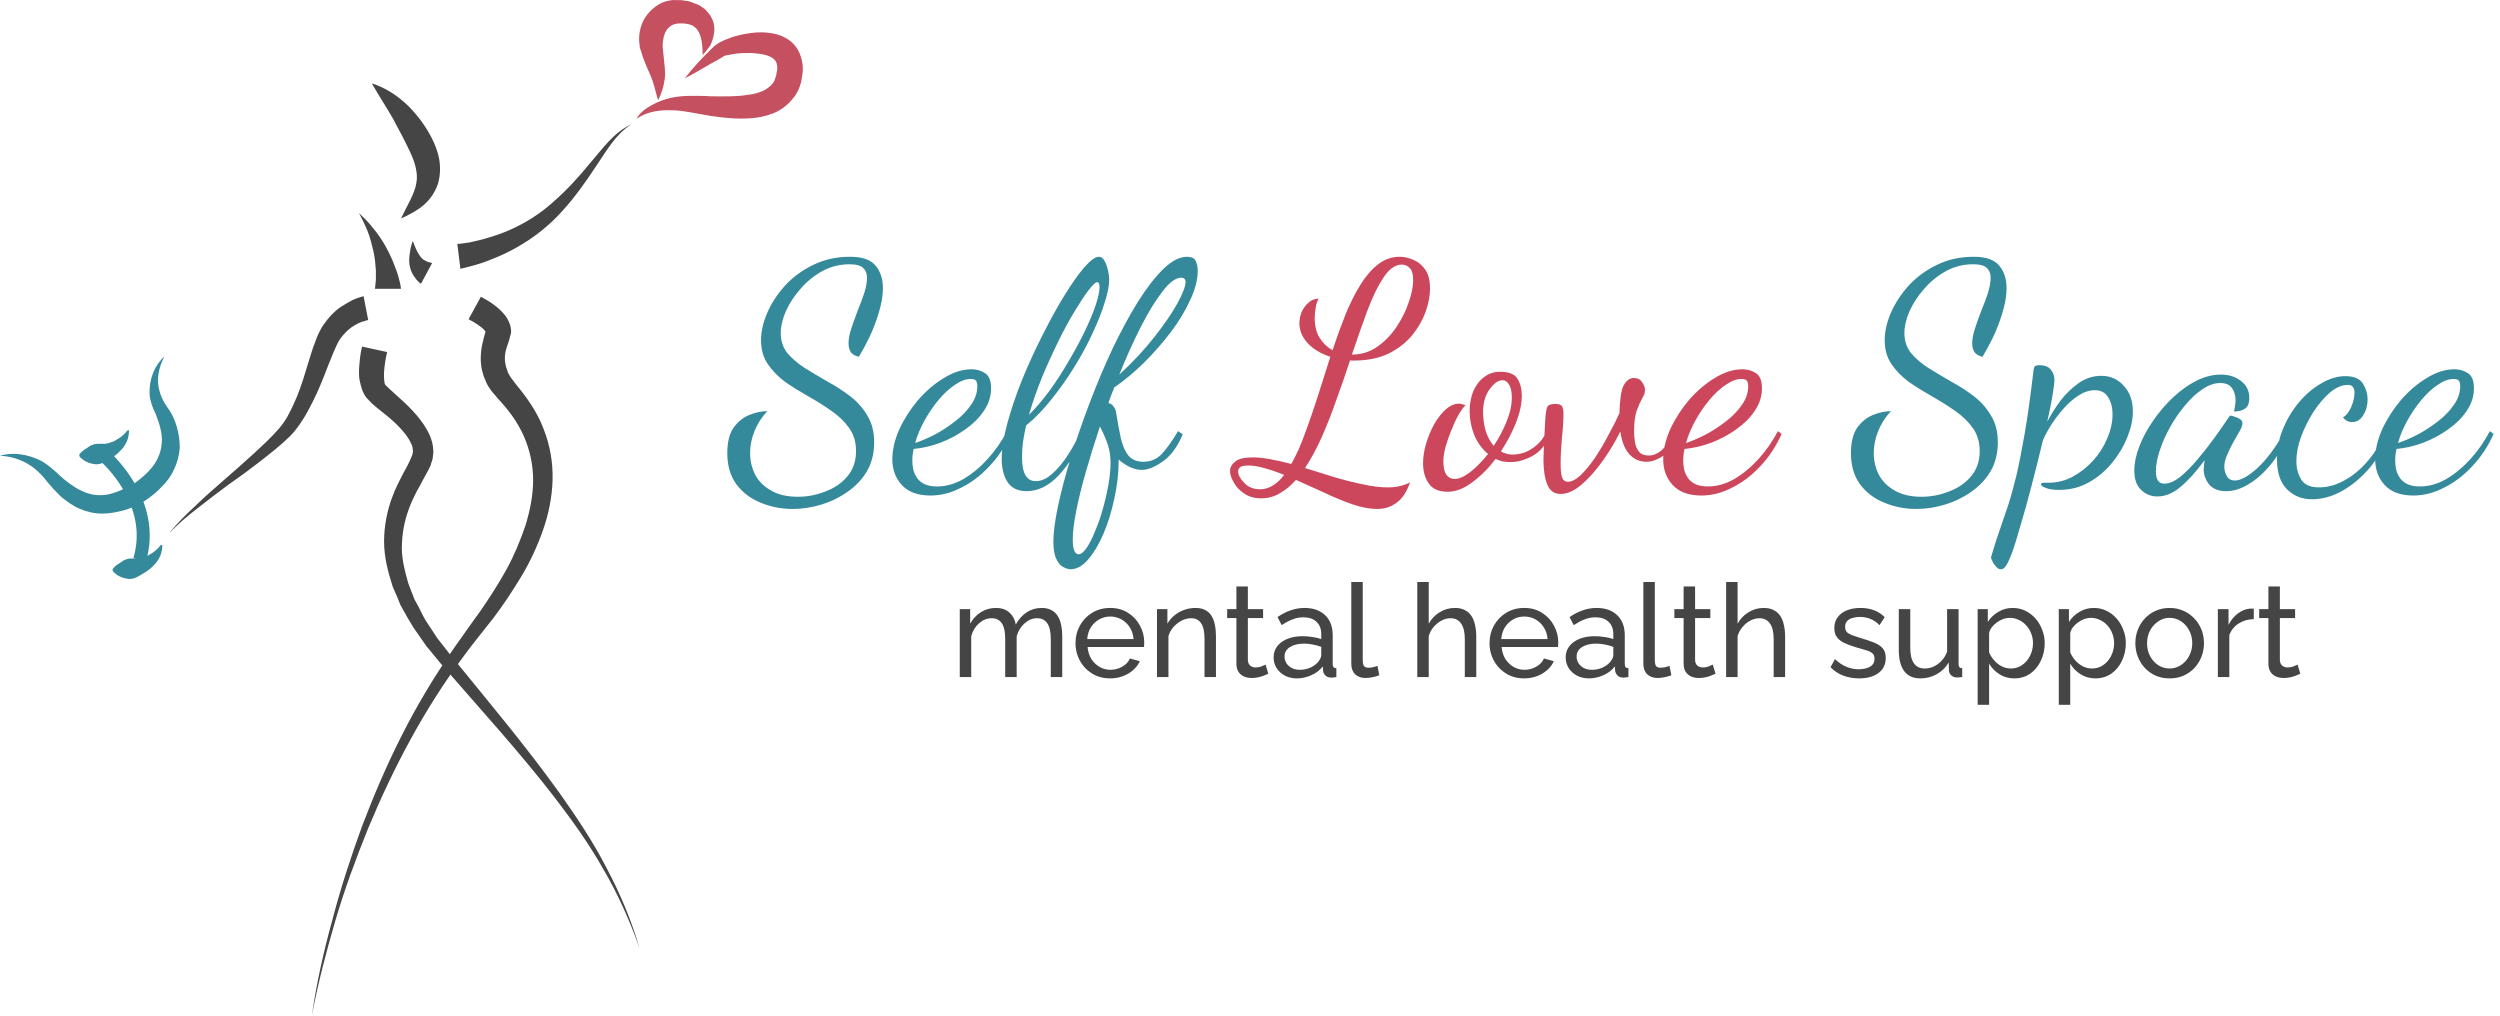 <svg width="192" viewBox="0 0 192 78" fill="none" xmlns="http://www.w3.org/2000/svg">
<path d="M81.58 52H80.7V49.08C80.7 48.533 80.61 48.13 80.43 47.87C80.257 47.61 79.997 47.48 79.65 47.48C79.297 47.48 78.977 47.61 78.69 47.87C78.403 48.123 78.2 48.453 78.08 48.86V52H77.2V49.08C77.2 48.527 77.113 48.123 76.94 47.87C76.767 47.61 76.507 47.48 76.16 47.48C75.813 47.48 75.493 47.607 75.2 47.86C74.913 48.107 74.71 48.437 74.59 48.85V52H73.71V46.78H74.51V47.9C74.723 47.513 75 47.217 75.34 47.01C75.68 46.797 76.063 46.69 76.49 46.69C76.923 46.69 77.27 46.81 77.53 47.05C77.79 47.283 77.95 47.587 78.01 47.96C78.243 47.547 78.527 47.233 78.86 47.02C79.193 46.8 79.573 46.69 80 46.69C80.3 46.69 80.55 46.747 80.75 46.86C80.957 46.967 81.12 47.12 81.24 47.32C81.36 47.513 81.447 47.743 81.5 48.01C81.553 48.277 81.58 48.567 81.58 48.88V52ZM85.258 52.1C84.865 52.1 84.505 52.03 84.178 51.89C83.858 51.743 83.578 51.547 83.338 51.3C83.105 51.047 82.922 50.757 82.788 50.43C82.662 50.103 82.598 49.757 82.598 49.39C82.598 48.897 82.712 48.447 82.938 48.04C83.165 47.633 83.478 47.307 83.878 47.06C84.285 46.813 84.748 46.69 85.268 46.69C85.795 46.69 86.252 46.817 86.638 47.07C87.032 47.317 87.335 47.643 87.548 48.05C87.768 48.45 87.878 48.883 87.878 49.35C87.878 49.417 87.875 49.483 87.868 49.55C87.868 49.61 87.865 49.657 87.858 49.69H83.528C83.555 50.03 83.648 50.333 83.808 50.6C83.975 50.86 84.188 51.067 84.448 51.22C84.708 51.367 84.988 51.44 85.288 51.44C85.608 51.44 85.908 51.36 86.188 51.2C86.475 51.04 86.672 50.83 86.778 50.57L87.538 50.78C87.425 51.033 87.255 51.26 87.028 51.46C86.808 51.66 86.545 51.817 86.238 51.93C85.938 52.043 85.612 52.1 85.258 52.1ZM83.498 49.08H87.058C87.032 48.74 86.935 48.44 86.768 48.18C86.602 47.92 86.388 47.717 86.128 47.57C85.868 47.423 85.582 47.35 85.268 47.35C84.962 47.35 84.678 47.423 84.418 47.57C84.158 47.717 83.945 47.92 83.778 48.18C83.618 48.44 83.525 48.74 83.498 49.08ZM93.386 52H92.507V49.08C92.507 48.527 92.42 48.123 92.246 47.87C92.08 47.61 91.823 47.48 91.477 47.48C91.237 47.48 90.996 47.54 90.757 47.66C90.523 47.78 90.313 47.943 90.126 48.15C89.947 48.35 89.817 48.583 89.737 48.85V52H88.856V46.78H89.656V47.9C89.796 47.653 89.977 47.44 90.197 47.26C90.416 47.08 90.666 46.94 90.947 46.84C91.227 46.74 91.52 46.69 91.826 46.69C92.126 46.69 92.376 46.747 92.576 46.86C92.783 46.967 92.943 47.12 93.056 47.32C93.177 47.513 93.26 47.743 93.306 48.01C93.36 48.277 93.386 48.567 93.386 48.88V52ZM97.406 51.74C97.333 51.773 97.233 51.817 97.106 51.87C96.979 51.923 96.833 51.97 96.666 52.01C96.499 52.05 96.323 52.07 96.136 52.07C95.923 52.07 95.726 52.033 95.546 51.96C95.366 51.88 95.223 51.76 95.116 51.6C95.009 51.433 94.956 51.227 94.956 50.98V47.47H94.246V46.78H94.956V45.04H95.836V46.78H97.006V47.47H95.836V50.71C95.849 50.897 95.913 51.037 96.026 51.13C96.139 51.217 96.273 51.26 96.426 51.26C96.599 51.26 96.759 51.23 96.906 51.17C97.053 51.11 97.149 51.067 97.196 51.04L97.406 51.74ZM97.812 50.49C97.812 50.157 97.905 49.87 98.092 49.63C98.285 49.383 98.548 49.193 98.882 49.06C99.215 48.927 99.602 48.86 100.042 48.86C100.275 48.86 100.522 48.88 100.782 48.92C101.042 48.953 101.272 49.007 101.472 49.08V48.7C101.472 48.3 101.352 47.987 101.112 47.76C100.872 47.527 100.532 47.41 100.092 47.41C99.805 47.41 99.528 47.463 99.262 47.57C99.002 47.67 98.725 47.817 98.432 48.01L98.112 47.39C98.452 47.157 98.792 46.983 99.132 46.87C99.472 46.75 99.825 46.69 100.192 46.69C100.858 46.69 101.385 46.877 101.772 47.25C102.158 47.617 102.352 48.13 102.352 48.79V51C102.352 51.107 102.372 51.187 102.412 51.24C102.458 51.287 102.532 51.313 102.632 51.32V52C102.545 52.013 102.468 52.023 102.402 52.03C102.342 52.037 102.292 52.04 102.252 52.04C102.045 52.04 101.888 51.983 101.782 51.87C101.682 51.757 101.625 51.637 101.612 51.51L101.592 51.18C101.365 51.473 101.068 51.7 100.702 51.86C100.335 52.02 99.972 52.1 99.612 52.1C99.265 52.1 98.955 52.03 98.682 51.89C98.408 51.743 98.195 51.55 98.042 51.31C97.888 51.063 97.812 50.79 97.812 50.49ZM101.212 50.86C101.292 50.767 101.355 50.673 101.402 50.58C101.448 50.48 101.472 50.397 101.472 50.33V49.68C101.265 49.6 101.048 49.54 100.822 49.5C100.595 49.453 100.372 49.43 100.152 49.43C99.705 49.43 99.342 49.52 99.062 49.7C98.788 49.873 98.652 50.113 98.652 50.42C98.652 50.587 98.695 50.75 98.782 50.91C98.875 51.063 99.008 51.19 99.182 51.29C99.362 51.39 99.582 51.44 99.842 51.44C100.115 51.44 100.375 51.387 100.622 51.28C100.868 51.167 101.065 51.027 101.212 50.86ZM103.779 44.7H104.659V50.65C104.659 50.937 104.699 51.113 104.779 51.18C104.859 51.247 104.955 51.28 105.069 51.28C105.209 51.28 105.342 51.267 105.469 51.24C105.595 51.207 105.702 51.173 105.789 51.14L105.929 51.86C105.782 51.92 105.609 51.97 105.409 52.01C105.209 52.05 105.032 52.07 104.879 52.07C104.539 52.07 104.269 51.973 104.069 51.78C103.875 51.587 103.779 51.317 103.779 50.97V44.7ZM113.377 52H112.497V49.08C112.497 48.547 112.4 48.147 112.207 47.88C112.02 47.613 111.75 47.48 111.397 47.48C111.17 47.48 110.94 47.54 110.707 47.66C110.48 47.78 110.28 47.943 110.107 48.15C109.933 48.35 109.807 48.583 109.727 48.85V52H108.847V44.7H109.727V47.9C109.933 47.527 110.213 47.233 110.567 47.02C110.927 46.8 111.313 46.69 111.727 46.69C112.04 46.69 112.3 46.747 112.507 46.86C112.72 46.967 112.89 47.12 113.017 47.32C113.143 47.52 113.233 47.753 113.287 48.02C113.347 48.28 113.377 48.567 113.377 48.88V52ZM117.055 52.1C116.662 52.1 116.302 52.03 115.975 51.89C115.655 51.743 115.375 51.547 115.135 51.3C114.902 51.047 114.718 50.757 114.585 50.43C114.458 50.103 114.395 49.757 114.395 49.39C114.395 48.897 114.508 48.447 114.735 48.04C114.962 47.633 115.275 47.307 115.675 47.06C116.082 46.813 116.545 46.69 117.065 46.69C117.592 46.69 118.048 46.817 118.435 47.07C118.828 47.317 119.132 47.643 119.345 48.05C119.565 48.45 119.675 48.883 119.675 49.35C119.675 49.417 119.672 49.483 119.665 49.55C119.665 49.61 119.662 49.657 119.655 49.69H115.325C115.352 50.03 115.445 50.333 115.605 50.6C115.772 50.86 115.985 51.067 116.245 51.22C116.505 51.367 116.785 51.44 117.085 51.44C117.405 51.44 117.705 51.36 117.985 51.2C118.272 51.04 118.468 50.83 118.575 50.57L119.335 50.78C119.222 51.033 119.052 51.26 118.825 51.46C118.605 51.66 118.342 51.817 118.035 51.93C117.735 52.043 117.408 52.1 117.055 52.1ZM115.295 49.08H118.855C118.828 48.74 118.732 48.44 118.565 48.18C118.398 47.92 118.185 47.717 117.925 47.57C117.665 47.423 117.378 47.35 117.065 47.35C116.758 47.35 116.475 47.423 116.215 47.57C115.955 47.717 115.742 47.92 115.575 48.18C115.415 48.44 115.322 48.74 115.295 49.08ZM120.243 50.49C120.243 50.157 120.337 49.87 120.523 49.63C120.717 49.383 120.98 49.193 121.313 49.06C121.647 48.927 122.033 48.86 122.473 48.86C122.707 48.86 122.953 48.88 123.213 48.92C123.473 48.953 123.703 49.007 123.903 49.08V48.7C123.903 48.3 123.783 47.987 123.543 47.76C123.303 47.527 122.963 47.41 122.523 47.41C122.237 47.41 121.96 47.463 121.693 47.57C121.433 47.67 121.157 47.817 120.863 48.01L120.543 47.39C120.883 47.157 121.223 46.983 121.563 46.87C121.903 46.75 122.257 46.69 122.623 46.69C123.29 46.69 123.817 46.877 124.203 47.25C124.59 47.617 124.783 48.13 124.783 48.79V51C124.783 51.107 124.803 51.187 124.843 51.24C124.89 51.287 124.963 51.313 125.063 51.32V52C124.977 52.013 124.9 52.023 124.833 52.03C124.773 52.037 124.723 52.04 124.683 52.04C124.477 52.04 124.32 51.983 124.213 51.87C124.113 51.757 124.057 51.637 124.043 51.51L124.023 51.18C123.797 51.473 123.5 51.7 123.133 51.86C122.767 52.02 122.403 52.1 122.043 52.1C121.697 52.1 121.387 52.03 121.113 51.89C120.84 51.743 120.627 51.55 120.473 51.31C120.32 51.063 120.243 50.79 120.243 50.49ZM123.643 50.86C123.723 50.767 123.787 50.673 123.833 50.58C123.88 50.48 123.903 50.397 123.903 50.33V49.68C123.697 49.6 123.48 49.54 123.253 49.5C123.027 49.453 122.803 49.43 122.583 49.43C122.137 49.43 121.773 49.52 121.493 49.7C121.22 49.873 121.083 50.113 121.083 50.42C121.083 50.587 121.127 50.75 121.213 50.91C121.307 51.063 121.44 51.19 121.613 51.29C121.793 51.39 122.013 51.44 122.273 51.44C122.547 51.44 122.807 51.387 123.053 51.28C123.3 51.167 123.497 51.027 123.643 50.86ZM126.21 44.7H127.09V50.65C127.09 50.937 127.13 51.113 127.21 51.18C127.29 51.247 127.387 51.28 127.5 51.28C127.64 51.28 127.774 51.267 127.9 51.24C128.027 51.207 128.134 51.173 128.22 51.14L128.36 51.86C128.214 51.92 128.04 51.97 127.84 52.01C127.64 52.05 127.464 52.07 127.31 52.07C126.97 52.07 126.7 51.973 126.5 51.78C126.307 51.587 126.21 51.317 126.21 50.97V44.7ZM131.752 51.74C131.678 51.773 131.578 51.817 131.452 51.87C131.325 51.923 131.178 51.97 131.012 52.01C130.845 52.05 130.668 52.07 130.482 52.07C130.268 52.07 130.072 52.033 129.892 51.96C129.712 51.88 129.568 51.76 129.462 51.6C129.355 51.433 129.302 51.227 129.302 50.98V47.47H128.592V46.78H129.302V45.04H130.182V46.78H131.352V47.47H130.182V50.71C130.195 50.897 130.258 51.037 130.372 51.13C130.485 51.217 130.618 51.26 130.772 51.26C130.945 51.26 131.105 51.23 131.252 51.17C131.398 51.11 131.495 51.067 131.542 51.04L131.752 51.74ZM137.097 52H136.217V49.08C136.217 48.547 136.121 48.147 135.927 47.88C135.741 47.613 135.471 47.48 135.117 47.48C134.891 47.48 134.661 47.54 134.427 47.66C134.201 47.78 134.001 47.943 133.827 48.15C133.654 48.35 133.527 48.583 133.447 48.85V52H132.567V44.7H133.447V47.9C133.654 47.527 133.934 47.233 134.287 47.02C134.647 46.8 135.034 46.69 135.447 46.69C135.761 46.69 136.021 46.747 136.227 46.86C136.441 46.967 136.611 47.12 136.737 47.32C136.864 47.52 136.954 47.753 137.007 48.02C137.067 48.28 137.097 48.567 137.097 48.88V52ZM142.785 52.1C142.352 52.1 141.945 52.03 141.565 51.89C141.185 51.743 140.858 51.527 140.585 51.24L140.925 50.62C141.225 50.9 141.525 51.1 141.825 51.22C142.125 51.34 142.432 51.4 142.745 51.4C143.105 51.4 143.398 51.333 143.625 51.2C143.852 51.06 143.965 50.857 143.965 50.59C143.965 50.397 143.905 50.253 143.785 50.16C143.672 50.067 143.508 49.99 143.295 49.93C143.082 49.863 142.828 49.79 142.535 49.71C142.175 49.603 141.872 49.49 141.625 49.37C141.378 49.25 141.192 49.1 141.065 48.92C140.938 48.74 140.875 48.513 140.875 48.24C140.875 47.907 140.962 47.627 141.135 47.4C141.308 47.167 141.545 46.99 141.845 46.87C142.152 46.75 142.498 46.69 142.885 46.69C143.272 46.69 143.622 46.75 143.935 46.87C144.248 46.99 144.518 47.167 144.745 47.4L144.345 48.01C144.138 47.797 143.912 47.64 143.665 47.54C143.418 47.433 143.142 47.38 142.835 47.38C142.655 47.38 142.478 47.403 142.305 47.45C142.132 47.49 141.988 47.567 141.875 47.68C141.762 47.787 141.705 47.94 141.705 48.14C141.705 48.307 141.748 48.44 141.835 48.54C141.928 48.633 142.062 48.713 142.235 48.78C142.415 48.847 142.632 48.92 142.885 49C143.278 49.113 143.618 49.227 143.905 49.34C144.198 49.453 144.425 49.6 144.585 49.78C144.745 49.96 144.825 50.21 144.825 50.53C144.825 51.023 144.638 51.41 144.265 51.69C143.892 51.963 143.398 52.1 142.785 52.1ZM145.828 49.91V46.78H146.708V49.74C146.708 50.273 146.801 50.673 146.988 50.94C147.175 51.207 147.451 51.34 147.818 51.34C148.058 51.34 148.288 51.29 148.508 51.19C148.735 51.083 148.938 50.933 149.118 50.74C149.298 50.547 149.438 50.317 149.538 50.05V46.78H150.418V51C150.418 51.107 150.438 51.187 150.478 51.24C150.525 51.287 150.598 51.313 150.698 51.32V52C150.598 52.013 150.518 52.02 150.458 52.02C150.405 52.027 150.351 52.03 150.298 52.03C150.131 52.03 149.988 51.98 149.868 51.88C149.748 51.773 149.685 51.643 149.678 51.49L149.658 50.88C149.431 51.267 149.125 51.567 148.738 51.78C148.358 51.993 147.941 52.1 147.488 52.1C146.941 52.1 146.528 51.917 146.248 51.55C145.968 51.177 145.828 50.63 145.828 49.91ZM154.694 52.1C154.267 52.1 153.887 51.993 153.554 51.78C153.22 51.567 152.957 51.297 152.764 50.97V54.13H151.884V46.78H152.664V47.76C152.87 47.44 153.14 47.183 153.474 46.99C153.807 46.79 154.17 46.69 154.564 46.69C154.924 46.69 155.254 46.763 155.554 46.91C155.854 47.057 156.114 47.257 156.334 47.51C156.554 47.763 156.724 48.053 156.844 48.38C156.97 48.7 157.034 49.037 157.034 49.39C157.034 49.883 156.934 50.337 156.734 50.75C156.54 51.163 156.267 51.493 155.914 51.74C155.56 51.98 155.154 52.1 154.694 52.1ZM154.424 51.34C154.684 51.34 154.917 51.287 155.124 51.18C155.337 51.067 155.517 50.92 155.664 50.74C155.817 50.553 155.934 50.343 156.014 50.11C156.094 49.877 156.134 49.637 156.134 49.39C156.134 49.13 156.087 48.883 155.994 48.65C155.907 48.417 155.78 48.21 155.614 48.03C155.454 47.85 155.264 47.71 155.044 47.61C154.83 47.503 154.597 47.45 154.344 47.45C154.184 47.45 154.017 47.48 153.844 47.54C153.677 47.6 153.517 47.687 153.364 47.8C153.21 47.907 153.08 48.03 152.974 48.17C152.867 48.31 152.797 48.46 152.764 48.62V50.11C152.864 50.337 152.997 50.543 153.164 50.73C153.33 50.917 153.524 51.067 153.744 51.18C153.964 51.287 154.19 51.34 154.424 51.34ZM160.924 52.1C160.498 52.1 160.118 51.993 159.784 51.78C159.451 51.567 159.188 51.297 158.994 50.97V54.13H158.114V46.78H158.894V47.76C159.101 47.44 159.371 47.183 159.704 46.99C160.038 46.79 160.401 46.69 160.794 46.69C161.154 46.69 161.484 46.763 161.784 46.91C162.084 47.057 162.344 47.257 162.564 47.51C162.784 47.763 162.954 48.053 163.074 48.38C163.201 48.7 163.264 49.037 163.264 49.39C163.264 49.883 163.164 50.337 162.964 50.75C162.771 51.163 162.498 51.493 162.144 51.74C161.791 51.98 161.384 52.1 160.924 52.1ZM160.654 51.34C160.914 51.34 161.148 51.287 161.354 51.18C161.568 51.067 161.748 50.92 161.894 50.74C162.048 50.553 162.164 50.343 162.244 50.11C162.324 49.877 162.364 49.637 162.364 49.39C162.364 49.13 162.318 48.883 162.224 48.65C162.138 48.417 162.011 48.21 161.844 48.03C161.684 47.85 161.494 47.71 161.274 47.61C161.061 47.503 160.828 47.45 160.574 47.45C160.414 47.45 160.248 47.48 160.074 47.54C159.908 47.6 159.748 47.687 159.594 47.8C159.441 47.907 159.311 48.03 159.204 48.17C159.098 48.31 159.028 48.46 158.994 48.62V50.11C159.094 50.337 159.228 50.543 159.394 50.73C159.561 50.917 159.754 51.067 159.974 51.18C160.194 51.287 160.421 51.34 160.654 51.34ZM166.625 52.1C166.231 52.1 165.875 52.03 165.555 51.89C165.235 51.743 164.958 51.547 164.725 51.3C164.491 51.047 164.311 50.757 164.185 50.43C164.058 50.103 163.995 49.76 163.995 49.4C163.995 49.033 164.058 48.687 164.185 48.36C164.311 48.033 164.491 47.747 164.725 47.5C164.958 47.247 165.235 47.05 165.555 46.91C165.881 46.763 166.238 46.69 166.625 46.69C167.018 46.69 167.375 46.763 167.695 46.91C168.015 47.05 168.291 47.247 168.525 47.5C168.765 47.747 168.948 48.033 169.075 48.36C169.201 48.687 169.265 49.033 169.265 49.4C169.265 49.76 169.201 50.103 169.075 50.43C168.948 50.757 168.768 51.047 168.535 51.3C168.301 51.547 168.021 51.743 167.695 51.89C167.375 52.03 167.018 52.1 166.625 52.1ZM164.895 49.41C164.895 49.77 164.971 50.097 165.125 50.39C165.285 50.683 165.495 50.917 165.755 51.09C166.015 51.257 166.305 51.34 166.625 51.34C166.945 51.34 167.235 51.253 167.495 51.08C167.761 50.907 167.971 50.673 168.125 50.38C168.285 50.08 168.365 49.75 168.365 49.39C168.365 49.03 168.285 48.703 168.125 48.41C167.971 48.117 167.761 47.883 167.495 47.71C167.235 47.537 166.945 47.45 166.625 47.45C166.305 47.45 166.015 47.54 165.755 47.72C165.495 47.893 165.285 48.127 165.125 48.42C164.971 48.713 164.895 49.043 164.895 49.41ZM173.091 47.55C172.651 47.557 172.261 47.67 171.921 47.89C171.588 48.103 171.351 48.4 171.211 48.78V52H170.331V46.78H171.151V47.99C171.331 47.63 171.568 47.34 171.861 47.12C172.161 46.893 172.474 46.767 172.801 46.74C172.868 46.74 172.924 46.74 172.971 46.74C173.018 46.74 173.058 46.743 173.091 46.75V47.55ZM176.664 51.74C176.591 51.773 176.491 51.817 176.364 51.87C176.237 51.923 176.091 51.97 175.924 52.01C175.757 52.05 175.581 52.07 175.394 52.07C175.181 52.07 174.984 52.033 174.804 51.96C174.624 51.88 174.481 51.76 174.374 51.6C174.267 51.433 174.214 51.227 174.214 50.98V47.47H173.504V46.78H174.214V45.04H175.094V46.78H176.264V47.47H175.094V50.71C175.107 50.897 175.171 51.037 175.284 51.13C175.397 51.217 175.531 51.26 175.684 51.26C175.857 51.26 176.017 51.23 176.164 51.17C176.311 51.11 176.407 51.067 176.454 51.04L176.664 51.74Z" fill="#454545"/>
<path d="M60.872 39.088C60.008 39.088 59.192 38.928 58.424 38.608C57.656 38.304 57.032 37.832 56.552 37.192C56.088 36.552 55.856 35.752 55.856 34.792C55.856 33.96 56.016 33.312 56.336 32.848C56.672 32.384 57.08 32.056 57.56 31.864C58.04 31.672 58.496 31.576 58.928 31.576C58.496 32.04 58.168 32.552 57.944 33.112C57.72 33.672 57.608 34.232 57.608 34.792C57.608 35.384 57.736 35.936 57.992 36.448C58.264 36.96 58.672 37.368 59.216 37.672C59.76 37.992 60.448 38.152 61.28 38.152C62 38.152 62.704 38.016 63.392 37.744C64.08 37.488 64.64 37.104 65.072 36.592C65.52 36.064 65.744 35.416 65.744 34.648C65.744 33.96 65.568 33.368 65.216 32.872C64.864 32.376 64.408 31.936 63.848 31.552C63.304 31.168 62.72 30.8 62.096 30.448C61.472 30.096 60.88 29.728 60.32 29.344C59.776 28.944 59.328 28.488 58.976 27.976C58.624 27.464 58.448 26.848 58.448 26.128C58.448 25.456 58.608 24.752 58.928 24.016C59.248 23.28 59.704 22.584 60.296 21.928C60.904 21.272 61.624 20.744 62.456 20.344C63.304 19.928 64.248 19.72 65.288 19.72C66.232 19.72 66.888 19.952 67.256 20.416C67.624 20.864 67.808 21.432 67.808 22.12C67.808 22.696 67.704 23.32 67.496 23.992C67.304 24.648 67.064 25.28 66.776 25.888C66.488 26.48 66.216 26.984 65.96 27.4C65.672 27.336 65.464 27.216 65.336 27.04C65.224 26.848 65.168 26.624 65.168 26.368C65.168 26.032 65.24 25.648 65.384 25.216C65.528 24.784 65.688 24.336 65.864 23.872C66.056 23.408 66.224 22.96 66.368 22.528C66.512 22.08 66.584 21.68 66.584 21.328C66.584 21.008 66.488 20.76 66.296 20.584C66.104 20.392 65.752 20.296 65.24 20.296C64.488 20.296 63.792 20.472 63.152 20.824C62.512 21.176 61.952 21.632 61.472 22.192C60.992 22.736 60.616 23.312 60.344 23.92C60.088 24.528 59.96 25.08 59.96 25.576C59.96 26.168 60.128 26.68 60.464 27.112C60.816 27.528 61.264 27.912 61.808 28.264C62.352 28.6 62.928 28.944 63.536 29.296C64.16 29.632 64.744 30.008 65.288 30.424C65.832 30.84 66.272 31.336 66.608 31.912C66.96 32.472 67.136 33.16 67.136 33.976C67.136 34.808 66.952 35.544 66.584 36.184C66.216 36.808 65.72 37.336 65.096 37.768C64.488 38.2 63.816 38.528 63.08 38.752C62.344 38.976 61.608 39.088 60.872 39.088ZM71.459 38.056C70.483 38.056 69.747 37.784 69.251 37.24C68.771 36.712 68.531 36.056 68.531 35.272C68.531 34.552 68.707 33.792 69.059 32.992C69.427 32.192 69.907 31.44 70.499 30.736C71.107 30.032 71.771 29.464 72.491 29.032C73.211 28.584 73.923 28.36 74.627 28.36C74.995 28.36 75.331 28.456 75.635 28.648C75.955 28.84 76.115 29.232 76.115 29.824C76.115 30.432 75.931 31.008 75.563 31.552C75.211 32.08 74.739 32.552 74.147 32.968C73.571 33.384 72.931 33.728 72.227 34C71.539 34.256 70.851 34.416 70.163 34.48C70.131 34.64 70.107 34.792 70.091 34.936C70.075 35.08 70.067 35.216 70.067 35.344C70.067 35.584 70.091 35.824 70.139 36.064C70.203 36.304 70.307 36.528 70.451 36.736C70.595 36.928 70.787 37.08 71.027 37.192C71.283 37.304 71.595 37.36 71.963 37.36C72.651 37.36 73.331 37.168 74.003 36.784C74.675 36.384 75.299 35.864 75.875 35.224C76.451 34.584 76.939 33.88 77.339 33.112L77.627 33.328C77.195 34.288 76.643 35.12 75.971 35.824C75.315 36.528 74.595 37.072 73.811 37.456C73.043 37.856 72.259 38.056 71.459 38.056ZM70.283 34.024C70.715 33.88 71.203 33.672 71.747 33.4C72.291 33.112 72.811 32.776 73.307 32.392C73.819 32.008 74.235 31.584 74.555 31.12C74.891 30.656 75.059 30.168 75.059 29.656C75.059 29.48 75.027 29.344 74.963 29.248C74.899 29.152 74.763 29.104 74.555 29.104C74.171 29.104 73.763 29.256 73.331 29.56C72.899 29.848 72.483 30.232 72.083 30.712C71.683 31.192 71.323 31.72 71.003 32.296C70.683 32.872 70.443 33.448 70.283 34.024ZM78.851 37.72C78.163 37.72 77.667 37.48 77.363 37C77.075 36.536 76.931 35.952 76.931 35.248C76.931 34.48 77.075 33.568 77.363 32.512C77.651 31.456 78.027 30.344 78.491 29.176C78.971 28.008 79.491 26.872 80.051 25.768C80.611 24.648 81.171 23.632 81.731 22.72C82.291 21.808 82.803 21.08 83.267 20.536C83.747 19.992 84.123 19.72 84.395 19.72C84.571 19.72 84.715 19.824 84.827 20.032C84.939 20.224 85.027 20.464 85.091 20.752C85.155 21.024 85.187 21.272 85.187 21.496C85.187 21.928 85.075 22.496 84.851 23.2C84.643 23.888 84.339 24.664 83.939 25.528C83.555 26.376 83.091 27.24 82.547 28.12C82.019 28.984 81.435 29.816 80.795 30.616C80.171 31.416 79.507 32.104 78.803 32.68C78.707 33.112 78.627 33.536 78.563 33.952C78.515 34.352 78.491 34.736 78.491 35.104C78.491 35.728 78.579 36.192 78.755 36.496C78.931 36.8 79.195 36.952 79.547 36.952C79.979 36.952 80.403 36.76 80.819 36.376C81.251 35.992 81.651 35.512 82.019 34.936C82.403 34.344 82.731 33.736 83.003 33.112L83.363 33.304C82.723 34.664 82.027 35.744 81.275 36.544C80.523 37.328 79.715 37.72 78.851 37.72ZM79.019 31.864C79.579 31.304 80.123 30.664 80.651 29.944C81.179 29.208 81.667 28.448 82.115 27.664C82.579 26.88 82.987 26.12 83.339 25.384C83.691 24.648 83.963 23.992 84.155 23.416C84.347 22.824 84.443 22.368 84.443 22.048C84.443 21.888 84.419 21.784 84.371 21.736C84.339 21.688 84.307 21.664 84.275 21.664C84.147 21.664 83.923 21.872 83.603 22.288C83.299 22.688 82.939 23.232 82.523 23.92C82.107 24.608 81.683 25.392 81.251 26.272C80.819 27.152 80.403 28.072 80.003 29.032C79.619 29.992 79.291 30.936 79.019 31.864ZM82.219 43.72C82.059 43.72 81.875 43.664 81.667 43.552C81.459 43.456 81.283 43.256 81.139 42.952C80.979 42.648 80.899 42.2 80.899 41.608C80.899 40.904 81.019 39.984 81.259 38.848C81.499 37.728 81.827 36.488 82.243 35.128C82.659 33.768 83.139 32.376 83.683 30.952C84.227 29.512 84.811 28.128 85.435 26.8C86.075 25.456 86.723 24.256 87.379 23.2C88.051 22.128 88.707 21.28 89.347 20.656C89.987 20.032 90.595 19.72 91.171 19.72C91.507 19.72 91.723 19.824 91.819 20.032C91.931 20.24 91.987 20.488 91.987 20.776C91.987 21.464 91.795 22.216 91.411 23.032C91.043 23.848 90.547 24.672 89.923 25.504C89.299 26.32 88.611 27.104 87.859 27.856C87.107 28.592 86.347 29.224 85.579 29.752C85.499 29.944 85.419 30.144 85.339 30.352C85.275 30.544 85.203 30.744 85.123 30.952C85.299 30.984 85.435 31.08 85.531 31.24C85.643 31.384 85.707 31.544 85.723 31.72C85.835 32.44 85.955 33.088 86.083 33.664C86.211 34.224 86.403 34.664 86.659 34.984C86.931 35.304 87.315 35.464 87.811 35.464C88.371 35.464 88.843 35.264 89.227 34.864C89.611 34.448 90.027 33.864 90.475 33.112L90.835 33.352C90.435 34.312 89.923 35.008 89.299 35.44C88.691 35.872 88.155 36.088 87.691 36.088C87.403 36.088 87.099 36.016 86.779 35.872C86.475 35.728 86.187 35.536 85.915 35.296C85.915 36.304 85.803 37.304 85.579 38.296C85.371 39.288 85.091 40.192 84.739 41.008C84.387 41.824 83.995 42.48 83.563 42.976C83.131 43.472 82.683 43.72 82.219 43.72ZM82.843 42.568C83.019 42.568 83.219 42.408 83.443 42.088C83.667 41.768 83.883 41.344 84.091 40.816C84.315 40.304 84.515 39.736 84.691 39.112C84.867 38.488 85.011 37.864 85.123 37.24C85.235 36.616 85.291 36.056 85.291 35.56C85.291 35.064 85.227 34.616 85.099 34.216C84.971 33.8 84.763 33.312 84.475 32.752C84.075 33.952 83.715 35.112 83.395 36.232C83.075 37.352 82.827 38.36 82.651 39.256C82.475 40.152 82.387 40.872 82.387 41.416C82.387 42.184 82.539 42.568 82.843 42.568ZM85.963 28.768C87.003 27.808 87.899 26.848 88.651 25.888C89.419 24.912 90.011 24.048 90.427 23.296C90.843 22.528 91.051 21.984 91.051 21.664C91.051 21.44 90.939 21.328 90.715 21.328C90.299 21.328 89.827 21.672 89.299 22.36C88.771 23.032 88.219 23.928 87.643 25.048C87.067 26.168 86.507 27.408 85.963 28.768ZM147.169 39.088C146.305 39.088 145.489 38.928 144.721 38.608C143.953 38.304 143.329 37.832 142.849 37.192C142.385 36.552 142.153 35.752 142.153 34.792C142.153 33.96 142.313 33.312 142.633 32.848C142.969 32.384 143.377 32.056 143.857 31.864C144.337 31.672 144.793 31.576 145.225 31.576C144.793 32.04 144.465 32.552 144.241 33.112C144.017 33.672 143.905 34.232 143.905 34.792C143.905 35.384 144.033 35.936 144.289 36.448C144.561 36.96 144.969 37.368 145.513 37.672C146.057 37.992 146.745 38.152 147.577 38.152C148.297 38.152 149.001 38.016 149.689 37.744C150.377 37.488 150.937 37.104 151.369 36.592C151.817 36.064 152.041 35.416 152.041 34.648C152.041 33.96 151.865 33.368 151.513 32.872C151.161 32.376 150.705 31.936 150.145 31.552C149.601 31.168 149.017 30.8 148.393 30.448C147.769 30.096 147.177 29.728 146.617 29.344C146.073 28.944 145.625 28.488 145.273 27.976C144.921 27.464 144.745 26.848 144.745 26.128C144.745 25.456 144.905 24.752 145.225 24.016C145.545 23.28 146.001 22.584 146.593 21.928C147.201 21.272 147.921 20.744 148.753 20.344C149.601 19.928 150.545 19.72 151.585 19.72C152.529 19.72 153.185 19.952 153.553 20.416C153.921 20.864 154.105 21.432 154.105 22.12C154.105 22.696 154.001 23.32 153.793 23.992C153.601 24.648 153.361 25.28 153.073 25.888C152.785 26.48 152.513 26.984 152.257 27.4C151.969 27.336 151.761 27.216 151.633 27.04C151.521 26.848 151.465 26.624 151.465 26.368C151.465 26.032 151.537 25.648 151.681 25.216C151.825 24.784 151.985 24.336 152.161 23.872C152.353 23.408 152.521 22.96 152.665 22.528C152.809 22.08 152.881 21.68 152.881 21.328C152.881 21.008 152.785 20.76 152.593 20.584C152.401 20.392 152.049 20.296 151.537 20.296C150.785 20.296 150.089 20.472 149.449 20.824C148.809 21.176 148.249 21.632 147.769 22.192C147.289 22.736 146.913 23.312 146.641 23.92C146.385 24.528 146.257 25.08 146.257 25.576C146.257 26.168 146.425 26.68 146.761 27.112C147.113 27.528 147.561 27.912 148.105 28.264C148.649 28.6 149.225 28.944 149.833 29.296C150.457 29.632 151.041 30.008 151.585 30.424C152.129 30.84 152.569 31.336 152.905 31.912C153.257 32.472 153.433 33.16 153.433 33.976C153.433 34.808 153.249 35.544 152.881 36.184C152.513 36.808 152.017 37.336 151.393 37.768C150.785 38.2 150.113 38.528 149.377 38.752C148.641 38.976 147.905 39.088 147.169 39.088ZM153.652 43.72C153.524 43.72 153.404 43.648 153.292 43.504C153.164 43.376 153.068 43.232 153.004 43.072C152.94 42.928 152.908 42.84 152.908 42.808C153.132 42.024 153.356 41.32 153.58 40.696C153.788 40.088 154.004 39.456 154.228 38.8C154.436 38.16 154.644 37.408 154.852 36.544C155.06 35.664 155.276 34.576 155.5 33.28C155.724 31.984 155.948 30.376 156.172 28.456C156.188 28.312 156.22 28.208 156.268 28.144C156.316 28.08 156.436 28.048 156.628 28.048C157.044 28.048 157.34 28.168 157.516 28.408C157.692 28.632 157.78 28.88 157.78 29.152C157.78 29.376 157.732 29.776 157.636 30.352C157.54 30.928 157.404 31.608 157.228 32.392C157.5 31.864 157.836 31.328 158.236 30.784C158.652 30.24 159.124 29.784 159.652 29.416C160.18 29.048 160.756 28.864 161.38 28.864C162.084 28.864 162.66 29.12 163.108 29.632C163.572 30.128 163.804 30.784 163.804 31.6C163.804 32.224 163.66 32.888 163.372 33.592C163.1 34.28 162.708 34.936 162.196 35.56C161.7 36.168 161.108 36.664 160.42 37.048C159.732 37.432 158.972 37.624 158.14 37.624C157.724 37.624 157.388 37.576 157.132 37.48C156.876 37.384 156.748 37.288 156.748 37.192C156.748 37.128 156.804 37.088 156.916 37.072C157.044 37.072 157.188 37.072 157.348 37.072C157.988 37.072 158.596 36.92 159.172 36.616C159.764 36.296 160.292 35.88 160.756 35.368C161.22 34.856 161.58 34.288 161.836 33.664C162.108 33.04 162.244 32.424 162.244 31.816C162.244 31.304 162.132 30.872 161.908 30.52C161.7 30.152 161.356 29.968 160.876 29.968C160.46 29.968 160.044 30.104 159.628 30.376C159.228 30.632 158.844 30.968 158.476 31.384C158.124 31.784 157.804 32.208 157.516 32.656C157.244 33.088 157.036 33.48 156.892 33.832C156.604 35.032 156.316 36.184 156.028 37.288C155.74 38.408 155.46 39.416 155.188 40.312C154.932 41.224 154.7 41.968 154.492 42.544C154.268 43.12 154.084 43.472 153.94 43.6C153.86 43.68 153.764 43.72 153.652 43.72ZM165.691 38.128C165.195 38.128 164.779 37.96 164.443 37.624C164.091 37.304 163.915 36.808 163.915 36.136C163.915 35.56 164.043 34.944 164.299 34.288C164.555 33.616 164.907 32.96 165.355 32.32C165.803 31.664 166.307 31.072 166.867 30.544C167.443 30 168.043 29.568 168.667 29.248C169.307 28.928 169.939 28.768 170.563 28.768C171.187 28.768 171.707 28.936 172.123 29.272C172.539 29.592 172.747 30.024 172.747 30.568C172.747 30.968 172.635 31.24 172.411 31.384C172.203 31.528 171.923 31.6 171.571 31.6C171.603 31.472 171.627 31.336 171.643 31.192C171.675 31.032 171.691 30.888 171.691 30.76C171.691 30.392 171.603 30.08 171.427 29.824C171.251 29.552 170.947 29.416 170.515 29.416C170.067 29.416 169.611 29.576 169.147 29.896C168.683 30.2 168.235 30.616 167.803 31.144C167.371 31.656 166.987 32.216 166.651 32.824C166.315 33.432 166.051 34.032 165.859 34.624C165.667 35.216 165.571 35.744 165.571 36.208C165.571 36.832 165.787 37.144 166.219 37.144C166.587 37.144 166.987 36.976 167.419 36.64C167.851 36.288 168.291 35.848 168.739 35.32C169.203 34.776 169.643 34.216 170.059 33.64C170.475 33.064 170.843 32.536 171.163 32.056C171.227 31.96 171.267 31.912 171.283 31.912C171.379 31.928 171.499 31.96 171.643 32.008C171.803 32.056 171.939 32.12 172.051 32.2C172.163 32.28 172.219 32.384 172.219 32.512C172.219 32.656 172.147 32.856 172.003 33.112C171.859 33.352 171.699 33.632 171.523 33.952C171.347 34.272 171.187 34.6 171.043 34.936C170.899 35.256 170.827 35.56 170.827 35.848C170.827 36.088 170.891 36.328 171.019 36.568C171.147 36.792 171.355 36.904 171.643 36.904C172.075 36.904 172.643 36.592 173.347 35.968C174.051 35.328 174.763 34.376 175.483 33.112L175.723 33.352C175.387 34.216 174.955 34.976 174.427 35.632C173.899 36.288 173.331 36.8 172.723 37.168C172.131 37.536 171.547 37.72 170.971 37.72C170.379 37.72 169.939 37.544 169.651 37.192C169.379 36.84 169.243 36.456 169.243 36.04C169.243 35.944 169.251 35.84 169.267 35.728C169.283 35.6 169.299 35.472 169.315 35.344C168.627 36.272 167.995 36.968 167.419 37.432C166.859 37.896 166.283 38.128 165.691 38.128ZM177.56 38.344C176.792 38.344 176.152 38.088 175.64 37.576C175.128 37.064 174.872 36.296 174.872 35.272C174.872 34.472 175.024 33.696 175.328 32.944C175.648 32.176 176.064 31.488 176.576 30.88C177.088 30.272 177.656 29.792 178.28 29.44C178.904 29.072 179.52 28.888 180.128 28.888C180.784 28.888 181.232 29.08 181.472 29.464C181.712 29.848 181.832 30.248 181.832 30.664C181.832 31.128 181.72 31.536 181.496 31.888C181.288 32.24 181 32.416 180.632 32.416C180.36 32.416 180.128 32.296 179.936 32.056C180.176 31.928 180.384 31.672 180.56 31.288C180.736 30.888 180.824 30.512 180.824 30.16C180.824 29.968 180.784 29.824 180.704 29.728C180.64 29.616 180.504 29.56 180.296 29.56C179.864 29.56 179.416 29.752 178.952 30.136C178.504 30.52 178.08 31.016 177.68 31.624C177.296 32.232 176.976 32.872 176.72 33.544C176.48 34.216 176.36 34.848 176.36 35.44C176.36 35.936 176.48 36.392 176.72 36.808C176.96 37.224 177.424 37.432 178.112 37.432C178.752 37.432 179.392 37.256 180.032 36.904C180.688 36.552 181.296 36.048 181.856 35.392C182.416 34.736 182.864 33.968 183.2 33.088L183.512 33.328C183.144 34.288 182.64 35.152 182 35.92C181.36 36.672 180.656 37.264 179.888 37.696C179.12 38.128 178.344 38.344 177.56 38.344ZM185.342 38.056C184.366 38.056 183.63 37.784 183.134 37.24C182.654 36.712 182.414 36.056 182.414 35.272C182.414 34.552 182.59 33.792 182.942 32.992C183.31 32.192 183.79 31.44 184.382 30.736C184.99 30.032 185.654 29.464 186.374 29.032C187.094 28.584 187.806 28.36 188.51 28.36C188.878 28.36 189.214 28.456 189.518 28.648C189.838 28.84 189.998 29.232 189.998 29.824C189.998 30.432 189.814 31.008 189.446 31.552C189.094 32.08 188.622 32.552 188.03 32.968C187.454 33.384 186.814 33.728 186.11 34C185.422 34.256 184.734 34.416 184.046 34.48C184.014 34.64 183.99 34.792 183.974 34.936C183.958 35.08 183.95 35.216 183.95 35.344C183.95 35.584 183.974 35.824 184.022 36.064C184.086 36.304 184.19 36.528 184.334 36.736C184.478 36.928 184.67 37.08 184.91 37.192C185.166 37.304 185.478 37.36 185.846 37.36C186.534 37.36 187.214 37.168 187.886 36.784C188.558 36.384 189.182 35.864 189.758 35.224C190.334 34.584 190.822 33.88 191.222 33.112L191.51 33.328C191.078 34.288 190.526 35.12 189.854 35.824C189.198 36.528 188.478 37.072 187.694 37.456C186.926 37.856 186.142 38.056 185.342 38.056ZM184.166 34.024C184.598 33.88 185.086 33.672 185.63 33.4C186.174 33.112 186.694 32.776 187.19 32.392C187.702 32.008 188.118 31.584 188.438 31.12C188.774 30.656 188.942 30.168 188.942 29.656C188.942 29.48 188.91 29.344 188.846 29.248C188.782 29.152 188.646 29.104 188.438 29.104C188.054 29.104 187.646 29.256 187.214 29.56C186.782 29.848 186.366 30.232 185.966 30.712C185.566 31.192 185.206 31.72 184.886 32.296C184.566 32.872 184.326 33.448 184.166 34.024Z" fill="#348A9B"/>
<path d="M105.77 39.088C105.194 39.088 104.554 38.968 103.85 38.728C103.162 38.488 102.45 38.192 101.714 37.84C100.978 37.504 100.25 37.176 99.53 36.856C99.13 37.304 98.714 37.648 98.282 37.888C97.85 38.144 97.378 38.272 96.866 38.272C96.354 38.272 95.922 38.152 95.57 37.912C95.202 37.672 94.93 37.384 94.754 37.048C94.562 36.728 94.466 36.44 94.466 36.184C94.466 35.896 94.602 35.648 94.874 35.44C95.13 35.232 95.578 35.128 96.218 35.128C96.634 35.128 97.09 35.176 97.586 35.272C98.098 35.368 98.626 35.488 99.17 35.632C99.554 34.96 99.906 34.176 100.226 33.28C100.562 32.384 100.89 31.432 101.21 30.424C101.53 29.416 101.85 28.408 102.17 27.4C101.434 27.16 100.85 26.808 100.418 26.344C100.002 25.88 99.794 25.376 99.794 24.832C99.794 24.544 99.85 24.256 99.962 23.968C100.09 23.68 100.266 23.44 100.49 23.248C100.714 23.04 100.978 22.936 101.282 22.936C101.17 23.096 101.09 23.328 101.042 23.632C100.994 23.936 100.97 24.2 100.97 24.424C100.97 25.032 101.098 25.544 101.354 25.96C101.61 26.36 101.938 26.672 102.338 26.896C102.658 25.936 102.986 25.032 103.322 24.184C103.674 23.32 104.058 22.552 104.474 21.88C104.89 21.208 105.346 20.68 105.842 20.296C106.338 19.912 106.89 19.72 107.498 19.72C107.818 19.72 108.154 19.792 108.506 19.936C108.874 20.08 109.186 20.328 109.442 20.68C109.698 21.032 109.826 21.528 109.826 22.168C109.826 22.712 109.714 23.304 109.49 23.944C109.266 24.568 108.922 25.168 108.458 25.744C107.994 26.304 107.402 26.768 106.682 27.136C105.962 27.488 105.114 27.672 104.138 27.688C104.122 27.688 104.082 27.688 104.018 27.688C103.97 27.688 103.858 27.688 103.682 27.688C103.362 28.664 103.018 29.656 102.65 30.664C102.298 31.672 101.922 32.632 101.522 33.544C101.122 34.44 100.69 35.24 100.226 35.944C100.962 36.168 101.706 36.4 102.458 36.64C103.21 36.864 103.938 37.048 104.642 37.192C105.346 37.352 105.994 37.432 106.586 37.432C106.922 37.432 107.226 37.4 107.498 37.336C107.77 37.272 108.034 37.176 108.29 37.048C108.034 37.784 107.69 38.304 107.258 38.608C106.842 38.928 106.346 39.088 105.77 39.088ZM96.77 37.576C97.122 37.576 97.45 37.48 97.754 37.288C98.074 37.096 98.362 36.824 98.618 36.472C98.122 36.264 97.634 36.096 97.154 35.968C96.69 35.824 96.266 35.752 95.882 35.752C95.578 35.752 95.37 35.792 95.258 35.872C95.146 35.952 95.09 36.064 95.09 36.208C95.09 36.48 95.25 36.776 95.57 37.096C95.874 37.416 96.274 37.576 96.77 37.576ZM103.826 27.232C104.546 27.232 105.194 27.032 105.77 26.632C106.362 26.216 106.858 25.704 107.258 25.096C107.674 24.472 107.986 23.84 108.194 23.2C108.418 22.56 108.53 22 108.53 21.52C108.53 21.056 108.442 20.744 108.266 20.584C108.09 20.408 107.89 20.32 107.666 20.32C107.17 20.32 106.706 20.64 106.274 21.28C105.842 21.92 105.426 22.768 105.026 23.824C104.642 24.864 104.242 26 103.826 27.232ZM111.187 37.768C110.499 37.768 110.011 37.552 109.723 37.12C109.435 36.704 109.291 36.192 109.291 35.584C109.291 35.088 109.371 34.576 109.531 34.048C109.691 33.52 109.899 33.024 110.155 32.56C110.427 32.096 110.723 31.72 111.043 31.432C111.379 31.144 111.715 31 112.051 31C112.131 31 112.211 31.016 112.291 31.048C112.387 31.064 112.475 31.088 112.555 31.12C112.411 31.248 112.235 31.488 112.027 31.84C111.835 32.176 111.651 32.568 111.475 33.016C111.299 33.448 111.147 33.88 111.019 34.312C110.907 34.744 110.851 35.112 110.851 35.416C110.851 35.896 110.931 36.248 111.091 36.472C111.251 36.68 111.459 36.784 111.715 36.784C112.051 36.784 112.451 36.608 112.915 36.256C113.379 35.888 113.835 35.424 114.283 34.864C113.835 34.496 113.483 34.016 113.227 33.424C112.987 32.816 112.867 32.2 112.867 31.576C112.867 31.048 112.955 30.552 113.131 30.088C113.323 29.624 113.595 29.256 113.947 28.984C114.299 28.696 114.723 28.552 115.219 28.552C115.875 28.552 116.315 28.728 116.539 29.08C116.763 29.432 116.875 29.872 116.875 30.4C116.875 31.024 116.723 31.72 116.419 32.488C116.115 33.24 115.731 33.968 115.267 34.672C115.555 34.832 115.859 34.912 116.179 34.912C116.435 34.912 116.723 34.864 117.043 34.768C117.363 34.656 117.675 34.472 117.979 34.216C118.299 33.96 118.555 33.616 118.747 33.184L119.035 33.424C118.715 34.176 118.259 34.712 117.667 35.032C117.091 35.336 116.539 35.488 116.011 35.488C115.803 35.488 115.603 35.472 115.411 35.44C115.219 35.392 115.035 35.328 114.859 35.248C114.315 35.968 113.715 36.568 113.059 37.048C112.419 37.528 111.795 37.768 111.187 37.768ZM114.715 34.24C115.115 33.648 115.443 33.032 115.699 32.392C115.971 31.736 116.107 31.12 116.107 30.544C116.107 30.08 116.035 29.744 115.891 29.536C115.763 29.312 115.595 29.2 115.387 29.2C115.067 29.2 114.739 29.432 114.403 29.896C114.067 30.36 113.899 30.944 113.899 31.648C113.899 32.112 113.963 32.584 114.091 33.064C114.235 33.528 114.443 33.92 114.715 34.24ZM119.857 37.936C119.361 37.936 119.017 37.688 118.825 37.192C118.633 36.712 118.537 36.08 118.537 35.296C118.537 35.264 118.545 35.016 118.561 34.552C118.577 34.072 118.617 33.272 118.681 32.152C118.713 31.72 118.761 31.424 118.825 31.264C118.889 31.104 119.097 31.024 119.449 31.024C119.721 31.024 119.889 31.08 119.953 31.192C120.033 31.288 120.073 31.488 120.073 31.792C120.073 32.32 120.033 32.944 119.953 33.664C119.889 34.368 119.857 35.032 119.857 35.656C119.857 36.12 119.897 36.464 119.977 36.688C120.057 36.896 120.201 37 120.409 37C120.697 37 121.017 36.84 121.369 36.52C121.721 36.184 122.081 35.752 122.449 35.224C122.817 34.68 123.161 34.104 123.481 33.496C123.817 32.888 124.113 32.304 124.369 31.744C124.401 30.656 124.513 29.936 124.705 29.584C124.913 29.216 125.169 29.032 125.473 29.032C125.777 29.032 125.993 29.144 126.121 29.368C126.265 29.576 126.337 29.768 126.337 29.944C126.337 30.152 126.265 30.368 126.121 30.592C125.993 30.816 125.857 31.12 125.713 31.504C125.569 31.888 125.497 32.44 125.497 33.16C125.497 33.416 125.521 33.688 125.569 33.976C125.617 34.264 125.721 34.504 125.881 34.696C126.041 34.888 126.289 34.984 126.625 34.984C126.961 34.984 127.281 34.856 127.585 34.6C127.905 34.328 128.217 33.864 128.521 33.208L128.833 33.448C128.481 34.248 128.089 34.784 127.657 35.056C127.241 35.328 126.841 35.464 126.457 35.464C125.929 35.464 125.489 35.272 125.137 34.888C124.785 34.504 124.553 33.92 124.441 33.136C124.057 33.92 123.601 34.68 123.073 35.416C122.561 36.136 122.025 36.736 121.465 37.216C120.905 37.696 120.369 37.936 119.857 37.936ZM130.662 38.056C129.686 38.056 128.95 37.784 128.454 37.24C127.974 36.712 127.734 36.056 127.734 35.272C127.734 34.552 127.91 33.792 128.262 32.992C128.63 32.192 129.11 31.44 129.702 30.736C130.31 30.032 130.974 29.464 131.694 29.032C132.414 28.584 133.126 28.36 133.83 28.36C134.198 28.36 134.534 28.456 134.838 28.648C135.158 28.84 135.318 29.232 135.318 29.824C135.318 30.432 135.134 31.008 134.766 31.552C134.414 32.08 133.942 32.552 133.35 32.968C132.774 33.384 132.134 33.728 131.43 34C130.742 34.256 130.054 34.416 129.366 34.48C129.334 34.64 129.31 34.792 129.294 34.936C129.278 35.08 129.27 35.216 129.27 35.344C129.27 35.584 129.294 35.824 129.342 36.064C129.406 36.304 129.51 36.528 129.654 36.736C129.798 36.928 129.99 37.08 130.23 37.192C130.486 37.304 130.798 37.36 131.166 37.36C131.854 37.36 132.534 37.168 133.206 36.784C133.878 36.384 134.502 35.864 135.078 35.224C135.654 34.584 136.142 33.88 136.542 33.112L136.83 33.328C136.398 34.288 135.846 35.12 135.174 35.824C134.518 36.528 133.798 37.072 133.014 37.456C132.246 37.856 131.462 38.056 130.662 38.056ZM129.486 34.024C129.918 33.88 130.406 33.672 130.95 33.4C131.494 33.112 132.014 32.776 132.51 32.392C133.022 32.008 133.438 31.584 133.758 31.12C134.094 30.656 134.262 30.168 134.262 29.656C134.262 29.48 134.23 29.344 134.166 29.248C134.102 29.152 133.966 29.104 133.758 29.104C133.374 29.104 132.966 29.256 132.534 29.56C132.102 29.848 131.686 30.232 131.286 30.712C130.886 31.192 130.526 31.72 130.206 32.296C129.886 32.872 129.646 33.448 129.486 34.024Z" fill="#CC475C"/>
<path d="M29.733 27.04C29.616 27.5 29.537 28.036 29.497 28.534C29.458 28.993 29.537 29.529 29.576 29.529C29.655 29.644 29.891 29.835 30.087 30.027L30.717 30.601C31.149 30.984 31.582 31.405 31.975 31.864C32.369 32.324 32.762 32.86 33.037 33.511C33.155 33.817 33.273 34.2 33.273 34.583C33.312 34.774 33.234 34.966 33.234 35.195C33.195 35.387 33.116 35.54 33.077 35.731C32.801 36.344 32.487 36.803 32.251 37.301C31.975 37.761 31.739 38.258 31.543 38.718C31.149 39.675 30.913 40.67 30.874 41.704C30.795 42.738 31.071 43.772 31.346 44.767L31.621 45.495C31.739 45.724 31.779 45.992 31.936 46.222C32.211 46.681 32.408 47.179 32.683 47.639L33.588 49.017L34.61 50.319C37.442 53.803 40.353 57.249 42.988 60.924C44.286 62.762 45.544 64.638 46.567 66.629C47.629 68.62 48.494 70.687 49.123 72.831C48.376 70.726 47.471 68.696 46.331 66.744C45.23 64.791 43.932 62.992 42.555 61.192C39.802 57.632 36.774 54.339 33.824 50.931L32.723 49.591L31.739 48.175C31.425 47.677 31.149 47.179 30.874 46.681C30.717 46.452 30.638 46.145 30.52 45.877L30.166 45.073C29.812 43.963 29.497 42.815 29.497 41.589C29.497 40.402 29.733 39.177 30.166 38.067C30.363 37.531 30.638 36.995 30.913 36.459C31.189 35.961 31.464 35.463 31.621 35.042C31.661 34.966 31.7 34.851 31.7 34.774C31.7 34.698 31.739 34.621 31.7 34.544C31.7 34.391 31.661 34.2 31.543 34.008C31.385 33.626 31.071 33.243 30.717 32.86C30.363 32.477 29.97 32.132 29.537 31.788L28.868 31.252C28.632 31.06 28.436 30.869 28.16 30.563C28.082 30.448 28.003 30.371 27.964 30.256C27.885 30.142 27.846 30.027 27.806 29.912C27.728 29.682 27.688 29.529 27.649 29.337C27.57 29.07 27.57 28.763 27.57 28.457C27.61 27.806 27.649 27.27 27.806 26.619L29.733 27.04Z" fill="#454545"/>
<path d="M36.931 22.791C37.285 22.982 37.56 23.135 37.875 23.365C38.19 23.595 38.465 23.824 38.78 24.207C38.937 24.399 39.055 24.628 39.173 24.935C39.212 25.088 39.252 25.279 39.252 25.432C39.252 25.509 39.252 25.624 39.212 25.7C39.212 25.739 39.212 25.777 39.173 25.777V25.854C39.094 26.198 38.976 26.504 38.898 26.734C38.74 27.27 38.74 27.691 38.858 28.151C38.898 28.265 38.937 28.38 38.976 28.495C38.976 28.572 39.016 28.61 39.055 28.687C39.094 28.725 39.094 28.802 39.134 28.84C39.212 28.993 39.448 29.261 39.606 29.491C40.432 30.486 41.258 31.635 41.73 32.898C42.241 34.162 42.477 35.54 42.437 36.88C42.398 38.22 42.123 39.522 41.69 40.747C41.258 41.972 40.707 43.159 40.038 44.269C39.37 45.38 38.662 46.452 37.875 47.486L36.695 48.979C36.302 49.476 35.909 49.974 35.555 50.472C32.566 54.492 30.206 58.972 28.279 63.604C27.335 65.94 26.469 68.275 25.761 70.687C25.053 73.099 24.424 75.511 23.952 78C24.306 75.511 24.857 73.061 25.525 70.649C26.155 68.237 26.941 65.825 27.806 63.451C28.711 61.077 29.694 58.78 30.835 56.521C31.976 54.262 33.273 52.08 34.729 49.974C35.083 49.438 35.476 48.94 35.83 48.404L36.931 46.873C37.639 45.839 38.308 44.806 38.898 43.733C39.488 42.661 39.96 41.513 40.353 40.364C40.707 39.216 40.943 38.029 40.943 36.88C40.943 35.731 40.707 34.583 40.235 33.511C39.763 32.439 39.094 31.52 38.229 30.601C38.032 30.333 37.796 30.142 37.56 29.759C37.482 29.644 37.443 29.567 37.403 29.491C37.364 29.414 37.325 29.338 37.285 29.223C37.206 29.031 37.128 28.878 37.089 28.687C36.852 27.959 36.892 27.079 37.049 26.39C37.128 26.045 37.206 25.739 37.285 25.471V25.432C37.285 25.471 37.285 25.471 37.285 25.471C37.285 25.471 37.246 25.432 37.206 25.356C36.971 25.088 36.42 24.743 35.987 24.513L36.931 22.791Z" fill="#454545"/>
<path d="M28.279 24.59C28.279 24.59 28.239 24.59 28.2 24.59L28.082 24.628C28.003 24.666 27.885 24.705 27.806 24.705C27.61 24.781 27.453 24.858 27.256 24.973C26.902 25.164 26.627 25.432 26.351 25.738C26.076 26.045 25.919 26.351 25.722 26.81C25.525 27.232 25.368 27.691 25.171 28.15C24.817 29.069 24.463 29.988 23.991 30.907C23.756 31.366 23.52 31.826 23.244 32.247C22.969 32.668 22.654 33.128 22.261 33.511C21.514 34.238 20.727 34.851 19.941 35.463C19.154 36.076 18.367 36.65 17.541 37.224C16.755 37.799 15.968 38.411 15.181 39.024C14.395 39.636 13.648 40.249 12.979 40.977C13.569 40.211 14.277 39.522 15.024 38.832C15.732 38.143 16.479 37.492 17.227 36.842C17.974 36.191 18.721 35.54 19.429 34.889C20.137 34.238 20.884 33.549 21.474 32.86C21.75 32.515 22.025 32.132 22.222 31.711C22.458 31.29 22.615 30.869 22.812 30.448C23.166 29.567 23.441 28.648 23.716 27.729C23.873 27.27 23.991 26.772 24.188 26.313C24.346 25.853 24.581 25.279 24.935 24.819C25.289 24.322 25.683 23.901 26.194 23.556C26.43 23.403 26.705 23.25 26.981 23.096C27.099 23.02 27.256 22.982 27.413 22.905L27.649 22.828C27.728 22.79 27.806 22.79 27.924 22.752L28.279 24.59Z" fill="#454545"/>
<path d="M35.122 18.732C35.397 18.732 35.751 18.655 36.066 18.617C36.381 18.54 36.735 18.464 37.049 18.387C37.718 18.196 38.347 18.004 38.976 17.736C40.235 17.2 41.415 16.473 42.438 15.554C43.499 14.635 44.443 13.601 45.348 12.491C45.82 11.955 46.253 11.381 46.764 10.845C47.275 10.309 47.826 9.849 48.494 9.543C47.275 10.309 46.567 11.611 45.781 12.759C44.994 13.946 44.168 15.133 43.185 16.205C42.202 17.315 40.982 18.272 39.684 19C39.016 19.383 38.347 19.689 37.639 19.957C37.285 20.11 36.931 20.225 36.538 20.34C36.145 20.455 35.83 20.531 35.358 20.646L35.122 18.732Z" fill="#454545"/>
<path d="M48.888 9.122C49.124 8.663 49.556 8.356 50.028 8.088C50.5 7.82 51.011 7.629 51.523 7.514C52.034 7.399 52.585 7.361 53.135 7.361C53.647 7.361 54.158 7.361 54.63 7.399C55.613 7.399 56.557 7.437 57.422 7.284C57.855 7.246 58.248 7.131 58.602 6.978C58.917 6.825 59.153 6.633 59.35 6.404C59.389 6.327 59.428 6.289 59.468 6.212C59.507 6.136 59.507 6.059 59.546 5.983C59.625 5.829 59.625 5.638 59.664 5.485C59.743 5.14 59.664 4.872 59.586 4.719C59.507 4.566 59.271 4.375 58.917 4.26C58.563 4.145 58.13 4.107 57.698 4.068C57.265 4.068 56.793 4.068 56.361 4.145C56.124 4.183 55.928 4.221 55.731 4.26C55.613 4.298 55.613 4.298 55.495 4.375L55.181 4.566C54.315 5.025 53.489 5.561 52.585 6.021C53.214 5.217 53.883 4.489 54.591 3.8C54.669 3.724 54.787 3.609 54.866 3.532C54.945 3.456 55.141 3.341 55.259 3.264C55.535 3.111 55.77 3.034 56.046 2.92C56.557 2.728 57.108 2.613 57.658 2.537C58.209 2.46 58.799 2.46 59.389 2.575C59.979 2.69 60.726 2.996 61.159 3.647C61.395 3.953 61.513 4.336 61.591 4.681C61.67 5.025 61.67 5.37 61.631 5.676L61.552 6.136C61.552 6.289 61.473 6.442 61.434 6.595C61.395 6.748 61.316 6.901 61.237 7.055C61.159 7.208 61.08 7.361 60.962 7.476C60.569 8.012 59.979 8.471 59.389 8.701C58.799 8.931 58.209 9.046 57.658 9.084C56.557 9.16 55.495 9.046 54.512 8.892C54.001 8.816 53.529 8.701 53.017 8.624C52.545 8.548 52.113 8.471 51.641 8.471C50.697 8.433 49.714 8.548 48.888 9.122Z" fill="#C5505F"/>
<path d="M53.961 4.221C53.961 3.647 53.922 3.111 53.764 2.69C53.686 2.46 53.568 2.307 53.489 2.192C53.41 2.154 53.371 2.077 53.292 2.039C53.253 2.001 53.214 2.001 53.214 1.962C53.174 1.962 53.135 1.924 53.096 1.924C52.82 1.809 52.348 1.771 52.034 1.809C51.68 1.848 51.523 1.962 51.326 2.154C51.129 2.345 50.972 2.69 50.932 3.073C50.932 3.149 50.893 3.264 50.893 3.341C50.893 3.379 50.893 3.417 50.893 3.456V3.532V3.609L50.972 4.374C51.011 4.872 51.129 5.485 51.05 6.059C50.972 6.633 50.815 7.169 50.539 7.705C50.382 7.169 50.264 6.633 50.107 6.174C49.949 5.714 49.713 5.293 49.517 4.757C49.399 4.489 49.32 4.221 49.241 3.953L49.202 3.838L49.163 3.724C49.123 3.647 49.123 3.532 49.123 3.456C49.084 3.264 49.084 3.111 49.084 2.92C49.084 2.575 49.163 2.23 49.281 1.886C49.399 1.541 49.595 1.235 49.871 0.929C50.146 0.622 50.461 0.393 50.854 0.201C51.247 0.048 51.641 -0.029 52.034 0.01H52.309C52.388 0.01 52.466 0.048 52.584 0.048C52.663 0.048 52.742 0.086 52.86 0.086L53.096 0.163C53.253 0.239 53.41 0.278 53.607 0.354C53.764 0.431 53.922 0.546 54.079 0.661C54.158 0.737 54.236 0.775 54.276 0.852L54.472 1.082C54.59 1.235 54.669 1.426 54.748 1.58C54.865 1.924 54.905 2.269 54.826 2.613C54.787 2.92 54.669 3.226 54.551 3.494C54.315 3.8 54.158 4.03 53.961 4.221Z" fill="#C5505F"/>
<path d="M28.79 22.178C28.829 22.025 28.829 21.757 28.868 21.489C28.868 21.259 28.868 20.991 28.868 20.761C28.829 20.264 28.79 19.766 28.672 19.268C28.554 18.77 28.436 18.273 28.239 17.775C28.042 17.277 27.806 16.818 27.57 16.358C27.964 16.741 28.357 17.124 28.672 17.545C29.026 17.966 29.34 18.426 29.616 18.924C29.891 19.421 30.127 19.919 30.323 20.455C30.441 20.723 30.52 20.991 30.599 21.259C30.677 21.565 30.756 21.795 30.795 22.178H28.79Z" fill="#454545"/>
<path d="M32.33 21.795C32.212 21.718 32.173 21.642 32.094 21.604C32.055 21.527 31.976 21.489 31.937 21.412C31.819 21.259 31.74 21.144 31.661 20.991C31.504 20.685 31.425 20.34 31.425 20.034C31.425 19.728 31.465 19.498 31.504 19.23C31.543 18.962 31.622 18.732 31.701 18.502C31.779 18.732 31.897 18.962 31.976 19.192C32.094 19.421 32.212 19.613 32.33 19.766C32.448 19.919 32.605 19.996 32.763 20.072C32.841 20.11 32.92 20.149 32.998 20.149C33.038 20.149 33.077 20.149 33.117 20.187C33.156 20.187 33.195 20.187 33.195 20.187L32.33 21.795Z" fill="#454545"/>
<path d="M30.796 16.779C31.267 15.784 31.858 14.865 31.975 14.061C32.054 13.64 32.015 13.295 31.936 12.913C31.858 12.53 31.7 12.108 31.503 11.687C31.11 10.845 30.638 9.964 30.166 9.084C29.655 8.203 29.104 7.361 28.554 6.404C29.655 6.748 30.599 7.399 31.386 8.165C32.172 8.969 32.841 9.888 33.313 10.922C33.549 11.458 33.745 12.032 33.785 12.683C33.824 13.295 33.745 14.023 33.431 14.597C33.155 15.171 32.723 15.631 32.251 15.976C31.818 16.282 31.307 16.55 30.796 16.779Z" fill="#454545"/>
<path d="M12.468 41.857C12.468 42.279 12.35 42.7 12.114 43.044C11.996 43.236 11.839 43.389 11.681 43.542C11.603 43.619 11.524 43.695 11.406 43.772C11.327 43.848 11.209 43.925 11.131 43.963C10.737 44.193 10.344 44.499 9.911 44.461C9.479 44.423 9.007 44.27 8.653 43.848V43.695C8.849 43.465 9.007 43.351 9.203 43.236C9.361 43.121 9.518 43.006 9.675 42.968C9.833 42.891 9.99 42.891 10.147 42.891C10.305 42.891 10.501 42.891 10.659 42.891C10.973 42.815 11.288 42.738 11.563 42.547C11.839 42.393 12.114 42.164 12.35 41.857H12.468Z" fill="#348A9B"/>
<path d="M9.911 33.051C9.911 33.472 9.793 33.894 9.557 34.238C9.439 34.43 9.282 34.583 9.125 34.736C9.046 34.812 8.967 34.889 8.849 34.966C8.771 35.042 8.653 35.119 8.574 35.157C8.181 35.387 7.787 35.693 7.355 35.655C6.922 35.617 6.45 35.463 6.096 35.042V34.889C6.293 34.659 6.45 34.544 6.647 34.43C6.804 34.315 6.961 34.2 7.119 34.162C7.276 34.085 7.433 34.085 7.591 34.085C7.748 34.085 7.945 34.085 8.102 34.085C8.417 34.008 8.731 33.932 9.007 33.74C9.282 33.587 9.557 33.358 9.793 33.051H9.911Z" fill="#348A9B"/>
<path d="M12.625 27.385C12.153 28.265 11.996 29.261 12.271 30.103C12.389 30.524 12.586 30.907 12.861 31.29C13.176 31.711 13.412 32.209 13.569 32.745C13.726 33.281 13.805 33.817 13.805 34.391C13.766 34.966 13.608 35.54 13.372 36.038C13.136 36.574 12.782 37.033 12.389 37.416C11.996 37.837 11.602 38.143 11.091 38.488C10.58 38.794 10.108 39.024 9.557 39.177C9.007 39.33 8.417 39.445 7.827 39.445C7.237 39.445 6.607 39.292 6.096 39.062C5.546 38.833 5.113 38.488 4.68 38.143C4.287 37.761 3.933 37.378 3.618 36.995C3.343 36.612 3.028 36.306 2.674 35.999C1.967 35.425 1.023 35.042 0 35.004C0.983 34.698 2.124 34.889 3.068 35.348C3.54 35.578 3.972 35.961 4.366 36.306C4.72 36.65 5.074 36.956 5.467 37.224C6.214 37.761 7.001 38.067 7.787 38.029C8.181 38.029 8.613 37.914 9.007 37.761C9.4 37.607 9.833 37.416 10.187 37.224C10.895 36.727 11.602 36.114 11.996 35.425C12.389 34.736 12.546 33.894 12.35 33.051C12.271 32.63 12.114 32.209 11.956 31.788C11.72 31.328 11.524 30.792 11.485 30.256C11.445 29.108 11.878 28.036 12.625 27.385Z" fill="#348A9B"/>
<path d="M8 35C8 35 12.083 38.478 10.722 43" stroke="#348A9B" stroke-miterlimit="10"/>
</svg>
